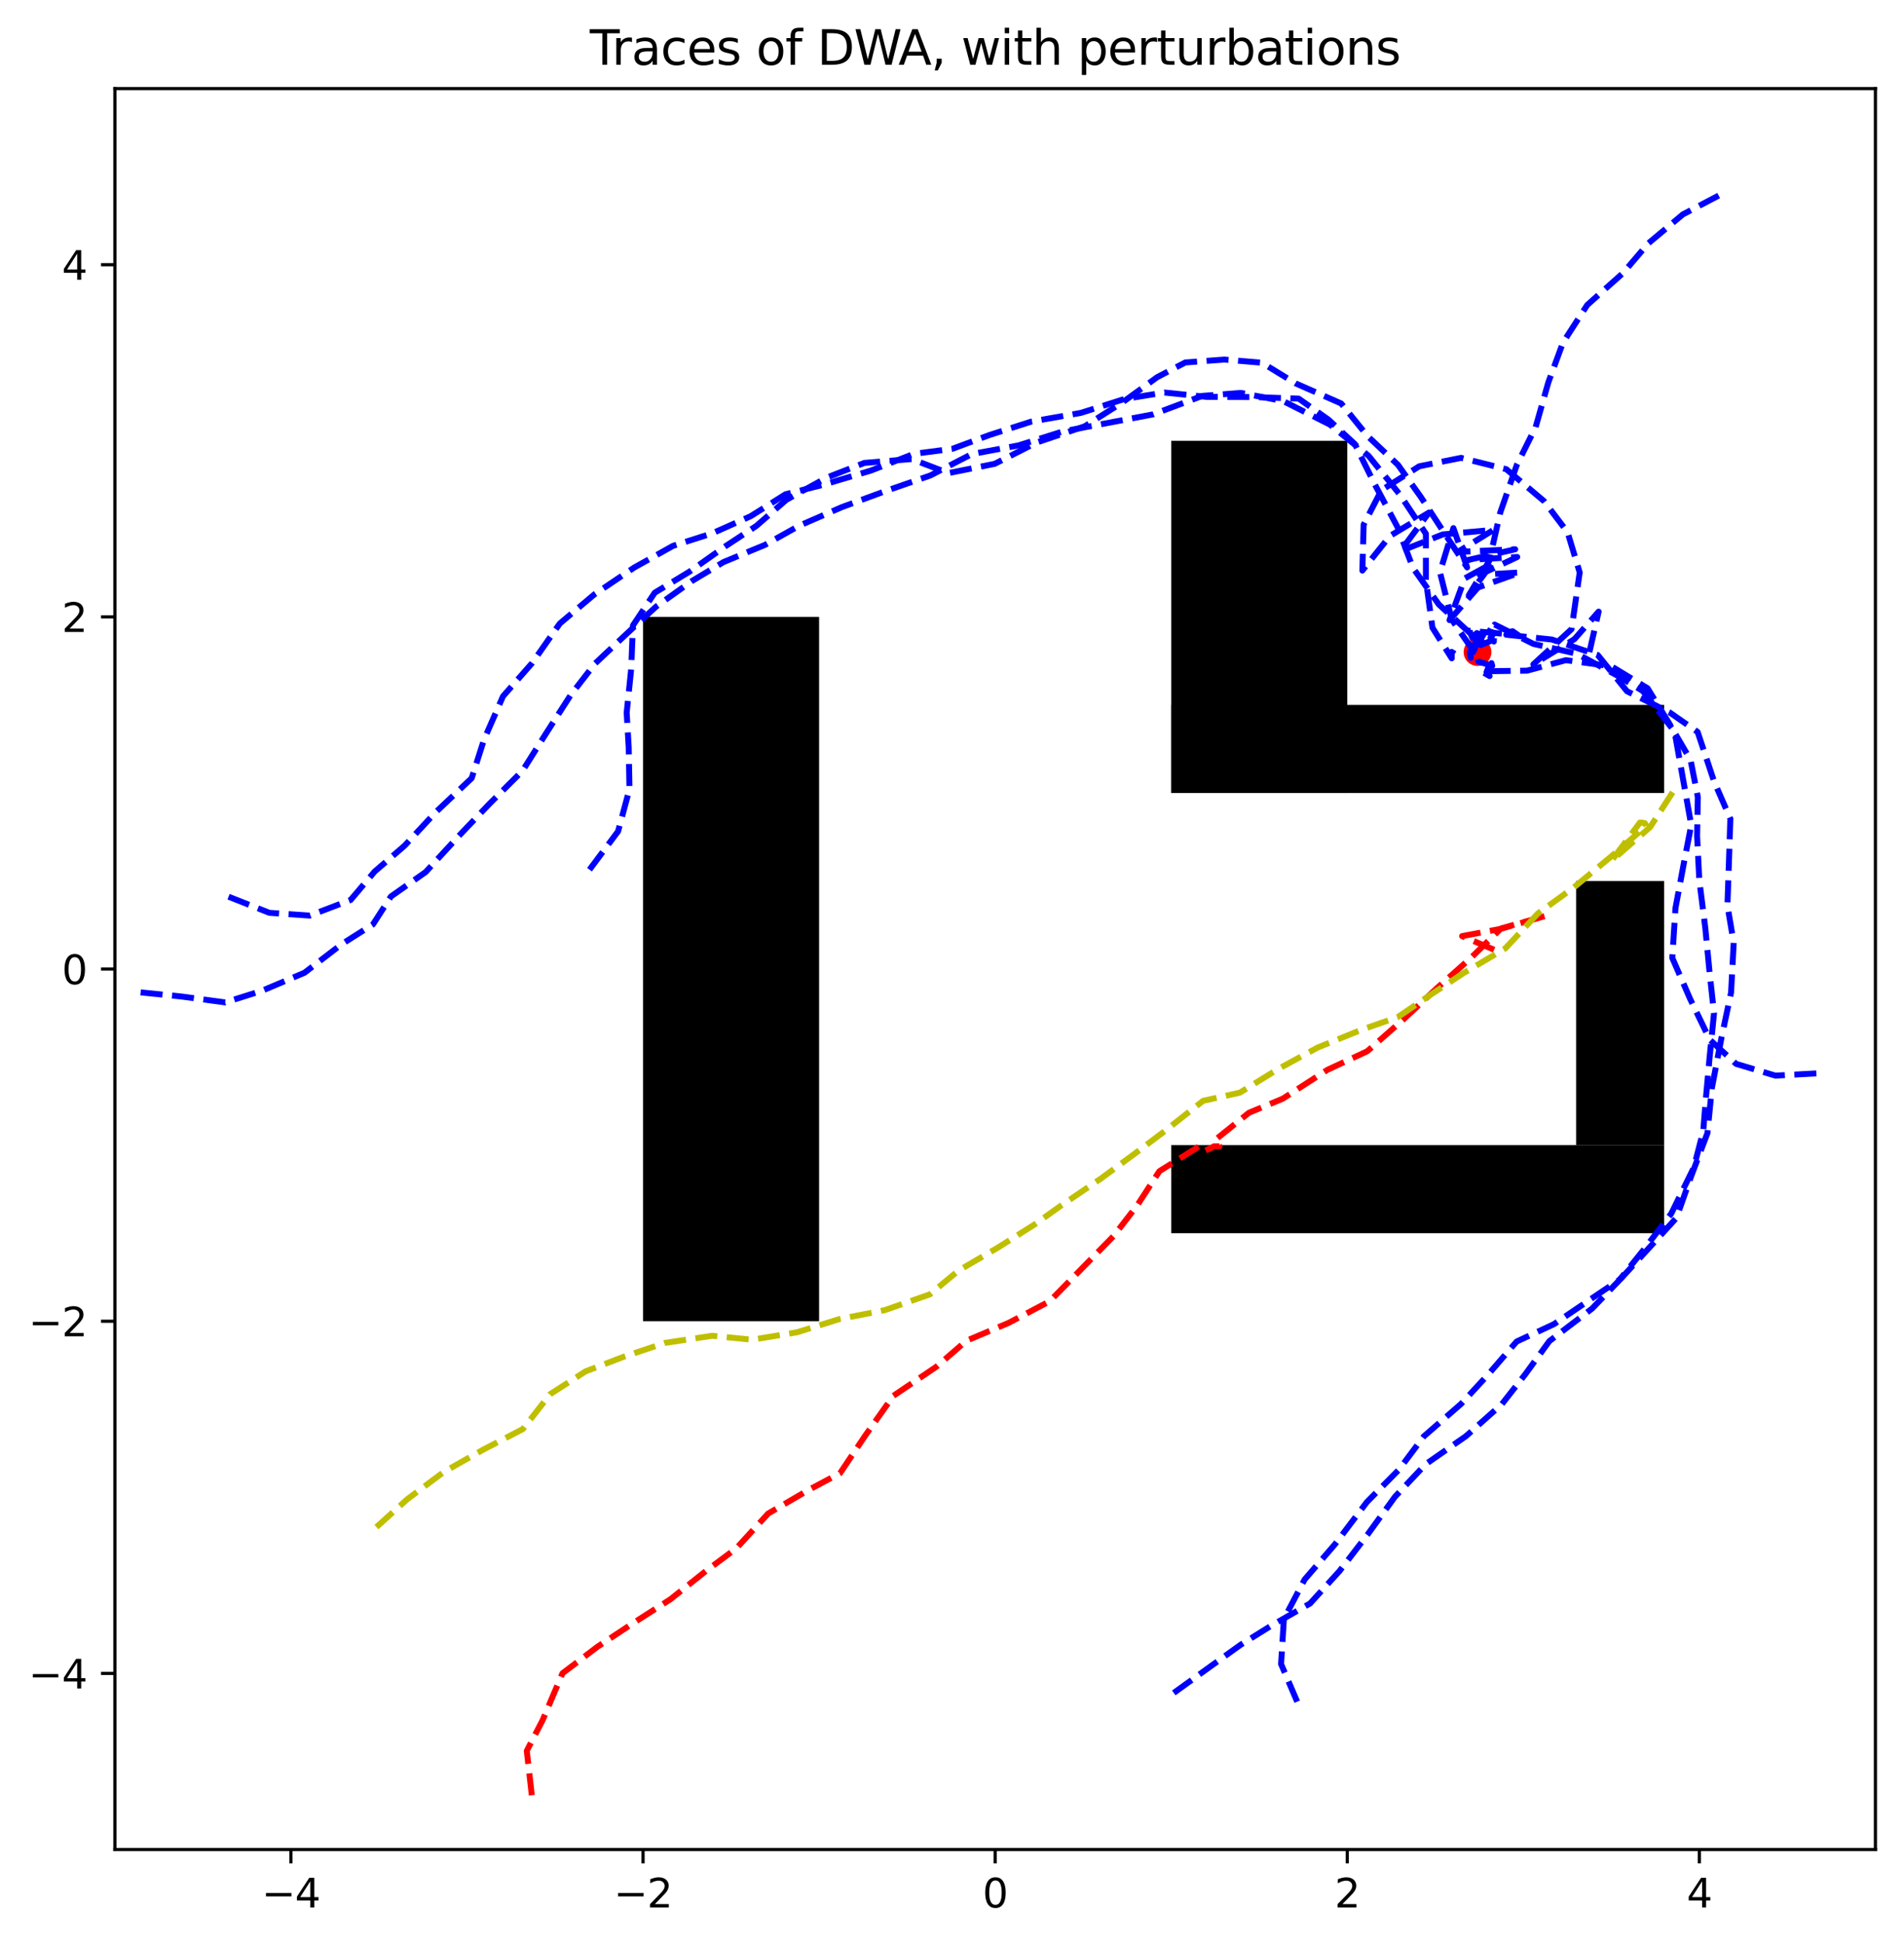 <?xml version="1.0" encoding="utf-8" standalone="no"?>
<!DOCTYPE svg PUBLIC "-//W3C//DTD SVG 1.1//EN"
  "http://www.w3.org/Graphics/SVG/1.1/DTD/svg11.dtd">
<svg xmlns:xlink="http://www.w3.org/1999/xlink" width="479.662pt" height="489.716pt" viewBox="0 0 479.662 489.716" xmlns="http://www.w3.org/2000/svg" version="1.1">
 <defs>
  <style type="text/css">*{stroke-linejoin: round; stroke-linecap: butt}</style>
 </defs>
 <g id="figure_1">
  <g id="patch_1">
   <path d="M 0 489.716 
L 479.662 489.716 
L 479.662 0 
L 0 0 
z
" style="fill: #ffffff"/>
  </g>
  <g id="axes_1">
   <g id="patch_2">
    <path d="M 28.942 465.838 
L 472.462 465.838 
L 472.462 22.318 
L 28.942 22.318 
z
" style="fill: #ffffff"/>
   </g>
   <g id="patch_3">
    <path d="M 161.998 332.782 
L 206.35 332.782 
L 206.35 155.374 
L 161.998 155.374 
z
" clip-path="url(#pc17bf77cb1)"/>
   </g>
   <g id="patch_4">
    <path d="M 295.054 199.726 
L 339.406 199.726 
L 339.406 111.022 
L 295.054 111.022 
z
" clip-path="url(#pc17bf77cb1)"/>
   </g>
   <g id="patch_5">
    <path d="M 295.054 199.726 
L 419.24 199.726 
L 419.24 177.55 
L 295.054 177.55 
z
" clip-path="url(#pc17bf77cb1)"/>
   </g>
   <g id="patch_6">
    <path d="M 295.054 310.606 
L 419.24 310.606 
L 419.24 288.43 
L 295.054 288.43 
z
" clip-path="url(#pc17bf77cb1)"/>
   </g>
   <g id="patch_7">
    <path d="M 397.064 288.43 
L 419.24 288.43 
L 419.24 221.902 
L 397.064 221.902 
z
" clip-path="url(#pc17bf77cb1)"/>
   </g>
   <g id="matplotlib.axis_1">
    <g id="xtick_1">
     <g id="line2d_1">
      <defs>
       <path id="m449805fead" d="M 0 0 
L 0 3.5 
" style="stroke: #000000; stroke-width: 0.8"/>
      </defs>
      <g>
       <use xlink:href="#m449805fead" x="73.294" y="465.838" style="stroke: #000000; stroke-width: 0.8"/>
      </g>
     </g>
     <g id="text_1">
      <!-- −4 -->
      <g transform="translate(65.923 480.437) scale(0.1 -0.1)">
       <defs>
        <path id="DejaVuSans-2212" d="M 678 2272 
L 4684 2272 
L 4684 1741 
L 678 1741 
L 678 2272 
z
" transform="scale(0.016)"/>
        <path id="DejaVuSans-34" d="M 2419 4116 
L 825 1625 
L 2419 1625 
L 2419 4116 
z
M 2253 4666 
L 3047 4666 
L 3047 1625 
L 3713 1625 
L 3713 1100 
L 3047 1100 
L 3047 0 
L 2419 0 
L 2419 1100 
L 313 1100 
L 313 1709 
L 2253 4666 
z
" transform="scale(0.016)"/>
       </defs>
       <use xlink:href="#DejaVuSans-2212"/>
       <use xlink:href="#DejaVuSans-34" x="83.789"/>
      </g>
     </g>
    </g>
    <g id="xtick_2">
     <g id="line2d_2">
      <g>
       <use xlink:href="#m449805fead" x="161.998" y="465.838" style="stroke: #000000; stroke-width: 0.8"/>
      </g>
     </g>
     <g id="text_2">
      <!-- −2 -->
      <g transform="translate(154.627 480.437) scale(0.1 -0.1)">
       <defs>
        <path id="DejaVuSans-32" d="M 1228 531 
L 3431 531 
L 3431 0 
L 469 0 
L 469 531 
Q 828 903 1448 1529 
Q 2069 2156 2228 2338 
Q 2531 2678 2651 2914 
Q 2772 3150 2772 3378 
Q 2772 3750 2511 3984 
Q 2250 4219 1831 4219 
Q 1534 4219 1204 4116 
Q 875 4013 500 3803 
L 500 4441 
Q 881 4594 1212 4672 
Q 1544 4750 1819 4750 
Q 2544 4750 2975 4387 
Q 3406 4025 3406 3419 
Q 3406 3131 3298 2873 
Q 3191 2616 2906 2266 
Q 2828 2175 2409 1742 
Q 1991 1309 1228 531 
z
" transform="scale(0.016)"/>
       </defs>
       <use xlink:href="#DejaVuSans-2212"/>
       <use xlink:href="#DejaVuSans-32" x="83.789"/>
      </g>
     </g>
    </g>
    <g id="xtick_3">
     <g id="line2d_3">
      <g>
       <use xlink:href="#m449805fead" x="250.702" y="465.838" style="stroke: #000000; stroke-width: 0.8"/>
      </g>
     </g>
     <g id="text_3">
      <!-- 0 -->
      <g transform="translate(247.521 480.437) scale(0.1 -0.1)">
       <defs>
        <path id="DejaVuSans-30" d="M 2034 4250 
Q 1547 4250 1301 3770 
Q 1056 3291 1056 2328 
Q 1056 1369 1301 889 
Q 1547 409 2034 409 
Q 2525 409 2770 889 
Q 3016 1369 3016 2328 
Q 3016 3291 2770 3770 
Q 2525 4250 2034 4250 
z
M 2034 4750 
Q 2819 4750 3233 4129 
Q 3647 3509 3647 2328 
Q 3647 1150 3233 529 
Q 2819 -91 2034 -91 
Q 1250 -91 836 529 
Q 422 1150 422 2328 
Q 422 3509 836 4129 
Q 1250 4750 2034 4750 
z
" transform="scale(0.016)"/>
       </defs>
       <use xlink:href="#DejaVuSans-30"/>
      </g>
     </g>
    </g>
    <g id="xtick_4">
     <g id="line2d_4">
      <g>
       <use xlink:href="#m449805fead" x="339.406" y="465.838" style="stroke: #000000; stroke-width: 0.8"/>
      </g>
     </g>
     <g id="text_4">
      <!-- 2 -->
      <g transform="translate(336.225 480.437) scale(0.1 -0.1)">
       <use xlink:href="#DejaVuSans-32"/>
      </g>
     </g>
    </g>
    <g id="xtick_5">
     <g id="line2d_5">
      <g>
       <use xlink:href="#m449805fead" x="428.11" y="465.838" style="stroke: #000000; stroke-width: 0.8"/>
      </g>
     </g>
     <g id="text_5">
      <!-- 4 -->
      <g transform="translate(424.929 480.437) scale(0.1 -0.1)">
       <use xlink:href="#DejaVuSans-34"/>
      </g>
     </g>
    </g>
   </g>
   <g id="matplotlib.axis_2">
    <g id="ytick_1">
     <g id="line2d_6">
      <defs>
       <path id="md0d12137d3" d="M 0 0 
L -3.5 0 
" style="stroke: #000000; stroke-width: 0.8"/>
      </defs>
      <g>
       <use xlink:href="#md0d12137d3" x="28.942" y="421.486" style="stroke: #000000; stroke-width: 0.8"/>
      </g>
     </g>
     <g id="text_6">
      <!-- −4 -->
      <g transform="translate(7.2 425.285) scale(0.1 -0.1)">
       <use xlink:href="#DejaVuSans-2212"/>
       <use xlink:href="#DejaVuSans-34" x="83.789"/>
      </g>
     </g>
    </g>
    <g id="ytick_2">
     <g id="line2d_7">
      <g>
       <use xlink:href="#md0d12137d3" x="28.942" y="332.782" style="stroke: #000000; stroke-width: 0.8"/>
      </g>
     </g>
     <g id="text_7">
      <!-- −2 -->
      <g transform="translate(7.2 336.581) scale(0.1 -0.1)">
       <use xlink:href="#DejaVuSans-2212"/>
       <use xlink:href="#DejaVuSans-32" x="83.789"/>
      </g>
     </g>
    </g>
    <g id="ytick_3">
     <g id="line2d_8">
      <g>
       <use xlink:href="#md0d12137d3" x="28.942" y="244.078" style="stroke: #000000; stroke-width: 0.8"/>
      </g>
     </g>
     <g id="text_8">
      <!-- 0 -->
      <g transform="translate(15.58 247.877) scale(0.1 -0.1)">
       <use xlink:href="#DejaVuSans-30"/>
      </g>
     </g>
    </g>
    <g id="ytick_4">
     <g id="line2d_9">
      <g>
       <use xlink:href="#md0d12137d3" x="28.942" y="155.374" style="stroke: #000000; stroke-width: 0.8"/>
      </g>
     </g>
     <g id="text_9">
      <!-- 2 -->
      <g transform="translate(15.58 159.173) scale(0.1 -0.1)">
       <use xlink:href="#DejaVuSans-32"/>
      </g>
     </g>
    </g>
    <g id="ytick_5">
     <g id="line2d_10">
      <g>
       <use xlink:href="#md0d12137d3" x="28.942" y="66.67" style="stroke: #000000; stroke-width: 0.8"/>
      </g>
     </g>
     <g id="text_10">
      <!-- 4 -->
      <g transform="translate(15.58 70.469) scale(0.1 -0.1)">
       <use xlink:href="#DejaVuSans-34"/>
      </g>
     </g>
    </g>
   </g>
   <g id="PathCollection_1">
    <defs>
     <path id="mc894c456e3" d="M 0 3 
C 0.796 3 1.559 2.684 2.121 2.121 
C 2.684 1.559 3 0.796 3 0 
C 3 -0.796 2.684 -1.559 2.121 -2.121 
C 1.559 -2.684 0.796 -3 0 -3 
C -0.796 -3 -1.559 -2.684 -2.121 -2.121 
C -2.684 -1.559 -3 -0.796 -3 0 
C -3 0.796 -2.684 1.559 -2.121 2.121 
C -1.559 2.684 -0.796 3 0 3 
z
" style="stroke: #ff0000"/>
    </defs>
    <g clip-path="url(#pc17bf77cb1)">
     <use xlink:href="#mc894c456e3" x="372.227" y="164.245" style="fill: #ff0000; stroke: #ff0000"/>
    </g>
   </g>
   <g id="line2d_11">
    <path d="M 457.584 270.364 
L 447.272 270.921 
L 437.366 267.963 
L 430.761 261.904 
L 425.807 251.659 
L 421.288 241.271 
L 422.088 228.739 
L 424.219 217.321 
L 426.061 207.821 
L 423.991 196.208 
L 421.855 184.25 
L 413.857 174.053 
L 407.169 170.01 
L 397.245 164.653 
L 386.309 162.181 
L 376.536 157.316 
L 375.727 158.211 
L 374.466 158.625 
L 375.441 159.118 
L 376.397 159.397 
L 375.508 160.598 
L 376.335 161.58 
L 376.342 160.942 
L 376.316 160.356 
L 375.515 160.378 
L 375.267 161.552 
L 373.016 162.485 
L 373.263 161.449 
L 372.87 162.007 
L 371.609 162.76 
L 371.578 162.623 
L 372.401 162.085 
L 371.824 161.835 
L 371.315 162.698 
L 371.962 161.249 
L 373.681 159.904 
L 371.845 162.895 
L 371.068 164.296 
L 370.254 164.232 
L 370.531 165.71 
L 370.295 164.032 
" clip-path="url(#pc17bf77cb1)" style="fill: none; stroke-dasharray: 5.55,2.4; stroke-dashoffset: 0; stroke: #0000ff; stroke-width: 1.5"/>
   </g>
   <g id="line2d_12">
    <path d="M 432.978 49.254 
L 423.951 54.005 
L 415.274 61.266 
L 408.844 68.804 
L 399.86 76.82 
L 393.753 86.292 
L 390.06 96.308 
L 386.861 107.59 
L 382.115 117.109 
L 377.928 129.149 
L 375.18 141.261 
L 370.008 149.962 
L 375.855 141.926 
L 369.005 145.679 
L 365.172 156.189 
L 372.332 147.984 
L 382.942 144.189 
L 372.774 144.771 
L 382.23 140.293 
L 369.91 141.031 
L 381.72 138.352 
L 367.25 139.015 
L 376.263 133.455 
L 363.467 134.61 
L 352.777 138.839 
L 360.008 129.095 
L 350.163 134.991 
L 343.209 143.709 
L 343.536 132.144 
L 348.014 123.462 
L 357.551 117.44 
L 368.07 115.324 
L 379.457 118.171 
L 388.964 126.208 
L 394.905 134.053 
L 397.962 144.186 
L 395.918 158.454 
L 386.284 167.334 
L 396.626 160.99 
L 402.735 154.051 
L 399.744 167.17 
" clip-path="url(#pc17bf77cb1)" style="fill: none; stroke-dasharray: 5.55,2.4; stroke-dashoffset: 0; stroke: #0000ff; stroke-width: 1.5"/>
   </g>
   <g id="line2d_13">
    <path d="M 326.794 428.61 
L 322.732 419.128 
L 323.439 407.797 
L 328.665 397.835 
L 336.338 388.926 
L 344.359 378.311 
L 352.411 370.182 
L 358.714 361.766 
L 368.11 353.577 
L 374.809 346.312 
L 382.084 337.894 
L 391.471 333.519 
L 400.27 327.539 
L 408.27 322.133 
L 414.469 315.37 
L 422.321 306.771 
L 426.015 296.329 
L 430.149 285.378 
L 431.256 274.076 
L 433.631 261.643 
L 436.098 249.982 
L 436.76 237.472 
L 435.176 228.065 
L 435.583 216.411 
L 435.909 206.216 
L 431.803 196.784 
L 427.676 184.359 
L 420.522 179.378 
L 409.887 174.117 
L 402.515 164.978 
L 390.962 161.079 
L 379.47 159.876 
L 380.458 158.176 
L 379.697 159.498 
L 381.032 158.978 
L 382.455 159.956 
L 370.21 158.874 
L 370.89 160.627 
L 372.05 159.459 
L 374.673 160.436 
L 373.715 160.765 
" clip-path="url(#pc17bf77cb1)" style="fill: none; stroke-dasharray: 5.55,2.4; stroke-dashoffset: 0; stroke: #0000ff; stroke-width: 1.5"/>
   </g>
   <g id="line2d_14">
    <path d="M 133.972 452.171 
L 132.709 440.978 
L 136.703 433.255 
L 141.707 421.45 
L 150.5 414.78 
L 159.363 408.914 
L 168.92 402.798 
L 177.761 395.746 
L 185.511 389.974 
L 193.505 381.227 
L 203.604 375.334 
L 211.641 371.045 
L 217.994 361.558 
L 225.07 351.561 
L 235.922 344.221 
L 243.471 337.696 
L 254.145 333.173 
L 264.468 327.73 
L 272.488 319.558 
L 280.527 311.335 
L 286.445 303.672 
L 292.083 294.986 
L 302.231 288.654 
L 303.41 289.932 
L 305.449 288.946 
L 304.795 289.348 
L 305.802 288.738 
L 307.222 288.72 
L 306.186 287.077 
L 314.622 280.28 
L 323.165 276.722 
L 334.395 269.473 
L 344.459 264.767 
L 353.758 256.575 
L 361.822 249.047 
L 370.549 241.274 
L 378.134 233.855 
L 389.885 230.547 
L 378.046 233.962 
L 368.331 235.777 
L 377.739 239.783 
" clip-path="url(#pc17bf77cb1)" style="fill: none; stroke-dasharray: 5.55,2.4; stroke-dashoffset: 0; stroke: #ff0000; stroke-width: 1.5"/>
   </g>
   <g id="line2d_15">
    <path d="M 94.829 384.634 
L 102.597 377.612 
L 111.833 370.722 
L 121.756 365.115 
L 131.742 359.926 
L 138.59 351.154 
L 147.524 345.41 
L 156.991 341.777 
L 167.503 338.244 
L 179.464 336.442 
L 189.479 337.437 
L 200.803 335.568 
L 211.324 332.275 
L 222.877 329.992 
L 234.26 326.015 
L 241.435 320.047 
L 251.299 314.291 
L 260.629 308.417 
L 267.213 303.717 
L 277.254 296.911 
L 285.63 290.757 
L 293.192 285.064 
L 303.093 277.264 
L 312.345 275.212 
L 321.972 269.267 
L 331.877 263.883 
L 342.683 259.491 
L 352.179 256.145 
L 360.574 250.433 
L 368.726 245.081 
L 379.227 238.871 
L 387.45 230.063 
L 396.466 223.536 
L 405.885 215.731 
L 414.757 208.025 
L 414.392 207.331 
L 413.641 207.201 
L 413.137 207.186 
L 405.991 216.781 
L 415.702 208.339 
L 421.711 199.047 
" clip-path="url(#pc17bf77cb1)" style="fill: none; stroke-dasharray: 5.55,2.4; stroke-dashoffset: 0; stroke: #bfbf00; stroke-width: 1.5"/>
   </g>
   <g id="line2d_16">
    <path d="M 35.426 249.954 
L 45.63 250.982 
L 56.72 252.476 
L 66.04 249.53 
L 76.703 245.008 
L 86.077 237.811 
L 93.969 232.818 
L 98.475 225.808 
L 107.223 219.655 
L 115.656 210.473 
L 123.312 202.451 
L 131.63 194.15 
L 137.482 184.86 
L 143.84 174.954 
L 149.903 167.132 
L 157.953 159.552 
L 165.281 152.795 
L 174.177 146.428 
L 182.249 141.578 
L 192.721 137.238 
L 201.332 132.416 
L 212.028 127.756 
L 222.793 123.787 
L 234.398 119.749 
L 244.803 114.37 
L 256.551 112.198 
L 267.773 108.658 
L 278.268 106.685 
L 290.473 104.374 
L 302.874 99.719 
L 312.633 98.964 
L 323.305 101.039 
L 335.041 106.948 
L 344.748 114.778 
L 352.624 124.52 
L 359.219 134.455 
L 359.217 146.178 
L 360.862 158.093 
L 365.722 165.818 
L 365.701 164.191 
L 366.646 164.794 
" clip-path="url(#pc17bf77cb1)" style="fill: none; stroke-dasharray: 5.55,2.4; stroke-dashoffset: 0; stroke: #0000ff; stroke-width: 1.5"/>
   </g>
   <g id="line2d_17">
    <path d="M 57.577 225.855 
L 67.861 229.912 
L 78.033 230.611 
L 88.328 226.674 
L 94.385 219.516 
L 101.906 213.028 
L 109.801 204.537 
L 118.829 195.995 
L 121.92 186.329 
L 126.717 175.382 
L 134.028 167.039 
L 141.041 157.037 
L 149.729 149.715 
L 159.736 142.969 
L 169.546 137.489 
L 179.458 134.324 
L 189.112 130.018 
L 197.901 124.489 
L 207.2 122.148 
L 219.36 118.537 
L 230.216 114.318 
L 239.937 113.047 
L 249.279 109.567 
L 259.821 106.186 
L 272.315 103.99 
L 283.275 100.494 
L 293.349 98.865 
L 304.037 99.966 
L 315.794 100.008 
L 327.168 100.403 
L 334.68 105.695 
L 341.318 111.845 
L 346.227 121.779 
L 352.079 132.789 
L 355.971 143.049 
L 362.498 152.278 
L 370.894 159.982 
L 371.764 161.237 
L 372.668 161.544 
L 370.743 162.889 
L 370.733 163.105 
" clip-path="url(#pc17bf77cb1)" style="fill: none; stroke-dasharray: 5.55,2.4; stroke-dashoffset: 0; stroke: #0000ff; stroke-width: 1.5"/>
   </g>
   <g id="line2d_18">
    <path d="M 295.703 426.396 
L 305.575 419.272 
L 312.571 414.255 
L 319.924 409.665 
L 330.034 403.87 
L 337.458 395.7 
L 344.516 386.521 
L 351.418 377.001 
L 359.159 368.788 
L 369.339 361.703 
L 378.369 353.645 
L 384.282 346.102 
L 390.312 337.795 
L 401.123 329.56 
L 407.7 322.713 
L 414.364 314.431 
L 421.041 305.645 
L 426.703 294.109 
L 429.085 284.903 
L 429.694 277.306 
L 430.667 266.542 
L 431.802 255.217 
L 430.695 245.047 
L 429.605 233.75 
L 428.099 221.761 
L 427.541 210.582 
L 427.723 200.746 
L 425.89 191.413 
L 420.486 182.157 
L 415.06 173.353 
L 405.95 167.82 
L 394.478 166.278 
L 384.724 168.919 
L 375.327 169.056 
L 375.998 168.508 
L 375.699 167.29 
L 375.51 166.995 
L 374.972 168.076 
L 374.493 169.304 
L 374.96 169.754 
L 374.568 170.452 
" clip-path="url(#pc17bf77cb1)" style="fill: none; stroke-dasharray: 5.55,2.4; stroke-dashoffset: 0; stroke: #0000ff; stroke-width: 1.5"/>
   </g>
   <g id="line2d_19">
    <path d="M 148.509 219.049 
L 155.708 209.391 
L 158.585 198.745 
L 158.387 188.248 
L 157.876 179.5 
L 159.006 168.565 
L 159.458 157.528 
L 164.941 149.291 
L 173.682 143.997 
L 182.742 137.593 
L 190.554 132.452 
L 198.097 125.891 
L 208.348 120.261 
L 217.765 116.596 
L 229.656 115.62 
L 238.928 119.163 
L 250.577 116.831 
L 261.153 111.46 
L 273.278 107.366 
L 282.882 101.274 
L 291.483 95.025 
L 298.597 91.3 
L 308.433 90.564 
L 317.887 91.355 
L 326.446 96.587 
L 337.876 101.628 
L 344.508 109.82 
L 352.172 117.066 
L 357.946 125.189 
L 364.46 135.16 
L 369.604 142.914 
L 366.143 133.017 
L 362.751 144.111 
L 365.748 156.079 
L 371.98 165.126 
L 372.38 166.634 
L 375.926 167.691 
L 375.737 167.023 
L 374.236 168.712 
L 375.263 170.281 
L 373.869 169.481 
" clip-path="url(#pc17bf77cb1)" style="fill: none; stroke-dasharray: 5.55,2.4; stroke-dashoffset: 0; stroke: #0000ff; stroke-width: 1.5"/>
   </g>
   <g id="patch_8">
    <path d="M 28.942 465.838 
L 28.942 22.318 
" style="fill: none; stroke: #000000; stroke-width: 0.8; stroke-linejoin: miter; stroke-linecap: square"/>
   </g>
   <g id="patch_9">
    <path d="M 472.462 465.838 
L 472.462 22.318 
" style="fill: none; stroke: #000000; stroke-width: 0.8; stroke-linejoin: miter; stroke-linecap: square"/>
   </g>
   <g id="patch_10">
    <path d="M 28.942 465.838 
L 472.462 465.838 
" style="fill: none; stroke: #000000; stroke-width: 0.8; stroke-linejoin: miter; stroke-linecap: square"/>
   </g>
   <g id="patch_11">
    <path d="M 28.942 22.318 
L 472.462 22.318 
" style="fill: none; stroke: #000000; stroke-width: 0.8; stroke-linejoin: miter; stroke-linecap: square"/>
   </g>
   <g id="text_11">
    <!-- Traces of DWA, with perturbations -->
    <g transform="translate(148.596 16.318) scale(0.12 -0.12)">
     <defs>
      <path id="DejaVuSans-54" d="M -19 4666 
L 3928 4666 
L 3928 4134 
L 2272 4134 
L 2272 0 
L 1638 0 
L 1638 4134 
L -19 4134 
L -19 4666 
z
" transform="scale(0.016)"/>
      <path id="DejaVuSans-72" d="M 2631 2963 
Q 2534 3019 2420 3045 
Q 2306 3072 2169 3072 
Q 1681 3072 1420 2755 
Q 1159 2438 1159 1844 
L 1159 0 
L 581 0 
L 581 3500 
L 1159 3500 
L 1159 2956 
Q 1341 3275 1631 3429 
Q 1922 3584 2338 3584 
Q 2397 3584 2469 3576 
Q 2541 3569 2628 3553 
L 2631 2963 
z
" transform="scale(0.016)"/>
      <path id="DejaVuSans-61" d="M 2194 1759 
Q 1497 1759 1228 1600 
Q 959 1441 959 1056 
Q 959 750 1161 570 
Q 1363 391 1709 391 
Q 2188 391 2477 730 
Q 2766 1069 2766 1631 
L 2766 1759 
L 2194 1759 
z
M 3341 1997 
L 3341 0 
L 2766 0 
L 2766 531 
Q 2569 213 2275 61 
Q 1981 -91 1556 -91 
Q 1019 -91 701 211 
Q 384 513 384 1019 
Q 384 1609 779 1909 
Q 1175 2209 1959 2209 
L 2766 2209 
L 2766 2266 
Q 2766 2663 2505 2880 
Q 2244 3097 1772 3097 
Q 1472 3097 1187 3025 
Q 903 2953 641 2809 
L 641 3341 
Q 956 3463 1253 3523 
Q 1550 3584 1831 3584 
Q 2591 3584 2966 3190 
Q 3341 2797 3341 1997 
z
" transform="scale(0.016)"/>
      <path id="DejaVuSans-63" d="M 3122 3366 
L 3122 2828 
Q 2878 2963 2633 3030 
Q 2388 3097 2138 3097 
Q 1578 3097 1268 2742 
Q 959 2388 959 1747 
Q 959 1106 1268 751 
Q 1578 397 2138 397 
Q 2388 397 2633 464 
Q 2878 531 3122 666 
L 3122 134 
Q 2881 22 2623 -34 
Q 2366 -91 2075 -91 
Q 1284 -91 818 406 
Q 353 903 353 1747 
Q 353 2603 823 3093 
Q 1294 3584 2113 3584 
Q 2378 3584 2631 3529 
Q 2884 3475 3122 3366 
z
" transform="scale(0.016)"/>
      <path id="DejaVuSans-65" d="M 3597 1894 
L 3597 1613 
L 953 1613 
Q 991 1019 1311 708 
Q 1631 397 2203 397 
Q 2534 397 2845 478 
Q 3156 559 3463 722 
L 3463 178 
Q 3153 47 2828 -22 
Q 2503 -91 2169 -91 
Q 1331 -91 842 396 
Q 353 884 353 1716 
Q 353 2575 817 3079 
Q 1281 3584 2069 3584 
Q 2775 3584 3186 3129 
Q 3597 2675 3597 1894 
z
M 3022 2063 
Q 3016 2534 2758 2815 
Q 2500 3097 2075 3097 
Q 1594 3097 1305 2825 
Q 1016 2553 972 2059 
L 3022 2063 
z
" transform="scale(0.016)"/>
      <path id="DejaVuSans-73" d="M 2834 3397 
L 2834 2853 
Q 2591 2978 2328 3040 
Q 2066 3103 1784 3103 
Q 1356 3103 1142 2972 
Q 928 2841 928 2578 
Q 928 2378 1081 2264 
Q 1234 2150 1697 2047 
L 1894 2003 
Q 2506 1872 2764 1633 
Q 3022 1394 3022 966 
Q 3022 478 2636 193 
Q 2250 -91 1575 -91 
Q 1294 -91 989 -36 
Q 684 19 347 128 
L 347 722 
Q 666 556 975 473 
Q 1284 391 1588 391 
Q 1994 391 2212 530 
Q 2431 669 2431 922 
Q 2431 1156 2273 1281 
Q 2116 1406 1581 1522 
L 1381 1569 
Q 847 1681 609 1914 
Q 372 2147 372 2553 
Q 372 3047 722 3315 
Q 1072 3584 1716 3584 
Q 2034 3584 2315 3537 
Q 2597 3491 2834 3397 
z
" transform="scale(0.016)"/>
      <path id="DejaVuSans-20" transform="scale(0.016)"/>
      <path id="DejaVuSans-6f" d="M 1959 3097 
Q 1497 3097 1228 2736 
Q 959 2375 959 1747 
Q 959 1119 1226 758 
Q 1494 397 1959 397 
Q 2419 397 2687 759 
Q 2956 1122 2956 1747 
Q 2956 2369 2687 2733 
Q 2419 3097 1959 3097 
z
M 1959 3584 
Q 2709 3584 3137 3096 
Q 3566 2609 3566 1747 
Q 3566 888 3137 398 
Q 2709 -91 1959 -91 
Q 1206 -91 779 398 
Q 353 888 353 1747 
Q 353 2609 779 3096 
Q 1206 3584 1959 3584 
z
" transform="scale(0.016)"/>
      <path id="DejaVuSans-66" d="M 2375 4863 
L 2375 4384 
L 1825 4384 
Q 1516 4384 1395 4259 
Q 1275 4134 1275 3809 
L 1275 3500 
L 2222 3500 
L 2222 3053 
L 1275 3053 
L 1275 0 
L 697 0 
L 697 3053 
L 147 3053 
L 147 3500 
L 697 3500 
L 697 3744 
Q 697 4328 969 4595 
Q 1241 4863 1831 4863 
L 2375 4863 
z
" transform="scale(0.016)"/>
      <path id="DejaVuSans-44" d="M 1259 4147 
L 1259 519 
L 2022 519 
Q 2988 519 3436 956 
Q 3884 1394 3884 2338 
Q 3884 3275 3436 3711 
Q 2988 4147 2022 4147 
L 1259 4147 
z
M 628 4666 
L 1925 4666 
Q 3281 4666 3915 4102 
Q 4550 3538 4550 2338 
Q 4550 1131 3912 565 
Q 3275 0 1925 0 
L 628 0 
L 628 4666 
z
" transform="scale(0.016)"/>
      <path id="DejaVuSans-57" d="M 213 4666 
L 850 4666 
L 1831 722 
L 2809 4666 
L 3519 4666 
L 4500 722 
L 5478 4666 
L 6119 4666 
L 4947 0 
L 4153 0 
L 3169 4050 
L 2175 0 
L 1381 0 
L 213 4666 
z
" transform="scale(0.016)"/>
      <path id="DejaVuSans-41" d="M 2188 4044 
L 1331 1722 
L 3047 1722 
L 2188 4044 
z
M 1831 4666 
L 2547 4666 
L 4325 0 
L 3669 0 
L 3244 1197 
L 1141 1197 
L 716 0 
L 50 0 
L 1831 4666 
z
" transform="scale(0.016)"/>
      <path id="DejaVuSans-2c" d="M 750 794 
L 1409 794 
L 1409 256 
L 897 -744 
L 494 -744 
L 750 256 
L 750 794 
z
" transform="scale(0.016)"/>
      <path id="DejaVuSans-77" d="M 269 3500 
L 844 3500 
L 1563 769 
L 2278 3500 
L 2956 3500 
L 3675 769 
L 4391 3500 
L 4966 3500 
L 4050 0 
L 3372 0 
L 2619 2869 
L 1863 0 
L 1184 0 
L 269 3500 
z
" transform="scale(0.016)"/>
      <path id="DejaVuSans-69" d="M 603 3500 
L 1178 3500 
L 1178 0 
L 603 0 
L 603 3500 
z
M 603 4863 
L 1178 4863 
L 1178 4134 
L 603 4134 
L 603 4863 
z
" transform="scale(0.016)"/>
      <path id="DejaVuSans-74" d="M 1172 4494 
L 1172 3500 
L 2356 3500 
L 2356 3053 
L 1172 3053 
L 1172 1153 
Q 1172 725 1289 603 
Q 1406 481 1766 481 
L 2356 481 
L 2356 0 
L 1766 0 
Q 1100 0 847 248 
Q 594 497 594 1153 
L 594 3053 
L 172 3053 
L 172 3500 
L 594 3500 
L 594 4494 
L 1172 4494 
z
" transform="scale(0.016)"/>
      <path id="DejaVuSans-68" d="M 3513 2113 
L 3513 0 
L 2938 0 
L 2938 2094 
Q 2938 2591 2744 2837 
Q 2550 3084 2163 3084 
Q 1697 3084 1428 2787 
Q 1159 2491 1159 1978 
L 1159 0 
L 581 0 
L 581 4863 
L 1159 4863 
L 1159 2956 
Q 1366 3272 1645 3428 
Q 1925 3584 2291 3584 
Q 2894 3584 3203 3211 
Q 3513 2838 3513 2113 
z
" transform="scale(0.016)"/>
      <path id="DejaVuSans-70" d="M 1159 525 
L 1159 -1331 
L 581 -1331 
L 581 3500 
L 1159 3500 
L 1159 2969 
Q 1341 3281 1617 3432 
Q 1894 3584 2278 3584 
Q 2916 3584 3314 3078 
Q 3713 2572 3713 1747 
Q 3713 922 3314 415 
Q 2916 -91 2278 -91 
Q 1894 -91 1617 61 
Q 1341 213 1159 525 
z
M 3116 1747 
Q 3116 2381 2855 2742 
Q 2594 3103 2138 3103 
Q 1681 3103 1420 2742 
Q 1159 2381 1159 1747 
Q 1159 1113 1420 752 
Q 1681 391 2138 391 
Q 2594 391 2855 752 
Q 3116 1113 3116 1747 
z
" transform="scale(0.016)"/>
      <path id="DejaVuSans-75" d="M 544 1381 
L 544 3500 
L 1119 3500 
L 1119 1403 
Q 1119 906 1312 657 
Q 1506 409 1894 409 
Q 2359 409 2629 706 
Q 2900 1003 2900 1516 
L 2900 3500 
L 3475 3500 
L 3475 0 
L 2900 0 
L 2900 538 
Q 2691 219 2414 64 
Q 2138 -91 1772 -91 
Q 1169 -91 856 284 
Q 544 659 544 1381 
z
M 1991 3584 
L 1991 3584 
z
" transform="scale(0.016)"/>
      <path id="DejaVuSans-62" d="M 3116 1747 
Q 3116 2381 2855 2742 
Q 2594 3103 2138 3103 
Q 1681 3103 1420 2742 
Q 1159 2381 1159 1747 
Q 1159 1113 1420 752 
Q 1681 391 2138 391 
Q 2594 391 2855 752 
Q 3116 1113 3116 1747 
z
M 1159 2969 
Q 1341 3281 1617 3432 
Q 1894 3584 2278 3584 
Q 2916 3584 3314 3078 
Q 3713 2572 3713 1747 
Q 3713 922 3314 415 
Q 2916 -91 2278 -91 
Q 1894 -91 1617 61 
Q 1341 213 1159 525 
L 1159 0 
L 581 0 
L 581 4863 
L 1159 4863 
L 1159 2969 
z
" transform="scale(0.016)"/>
      <path id="DejaVuSans-6e" d="M 3513 2113 
L 3513 0 
L 2938 0 
L 2938 2094 
Q 2938 2591 2744 2837 
Q 2550 3084 2163 3084 
Q 1697 3084 1428 2787 
Q 1159 2491 1159 1978 
L 1159 0 
L 581 0 
L 581 3500 
L 1159 3500 
L 1159 2956 
Q 1366 3272 1645 3428 
Q 1925 3584 2291 3584 
Q 2894 3584 3203 3211 
Q 3513 2838 3513 2113 
z
" transform="scale(0.016)"/>
     </defs>
     <use xlink:href="#DejaVuSans-54"/>
     <use xlink:href="#DejaVuSans-72" x="46.334"/>
     <use xlink:href="#DejaVuSans-61" x="87.447"/>
     <use xlink:href="#DejaVuSans-63" x="148.727"/>
     <use xlink:href="#DejaVuSans-65" x="203.707"/>
     <use xlink:href="#DejaVuSans-73" x="265.23"/>
     <use xlink:href="#DejaVuSans-20" x="317.33"/>
     <use xlink:href="#DejaVuSans-6f" x="349.117"/>
     <use xlink:href="#DejaVuSans-66" x="410.299"/>
     <use xlink:href="#DejaVuSans-20" x="445.504"/>
     <use xlink:href="#DejaVuSans-44" x="477.291"/>
     <use xlink:href="#DejaVuSans-57" x="554.293"/>
     <use xlink:href="#DejaVuSans-41" x="647.67"/>
     <use xlink:href="#DejaVuSans-2c" x="716.078"/>
     <use xlink:href="#DejaVuSans-20" x="747.865"/>
     <use xlink:href="#DejaVuSans-77" x="779.652"/>
     <use xlink:href="#DejaVuSans-69" x="861.439"/>
     <use xlink:href="#DejaVuSans-74" x="889.223"/>
     <use xlink:href="#DejaVuSans-68" x="928.432"/>
     <use xlink:href="#DejaVuSans-20" x="991.811"/>
     <use xlink:href="#DejaVuSans-70" x="1023.598"/>
     <use xlink:href="#DejaVuSans-65" x="1087.074"/>
     <use xlink:href="#DejaVuSans-72" x="1148.598"/>
     <use xlink:href="#DejaVuSans-74" x="1189.711"/>
     <use xlink:href="#DejaVuSans-75" x="1228.92"/>
     <use xlink:href="#DejaVuSans-72" x="1292.299"/>
     <use xlink:href="#DejaVuSans-62" x="1333.412"/>
     <use xlink:href="#DejaVuSans-61" x="1396.889"/>
     <use xlink:href="#DejaVuSans-74" x="1458.168"/>
     <use xlink:href="#DejaVuSans-69" x="1497.377"/>
     <use xlink:href="#DejaVuSans-6f" x="1525.16"/>
     <use xlink:href="#DejaVuSans-6e" x="1586.342"/>
     <use xlink:href="#DejaVuSans-73" x="1649.721"/>
    </g>
   </g>
  </g>
 </g>
 <defs>
  <clipPath id="pc17bf77cb1">
   <rect x="28.942" y="22.318" width="443.52" height="443.52"/>
  </clipPath>
 </defs>
</svg>

